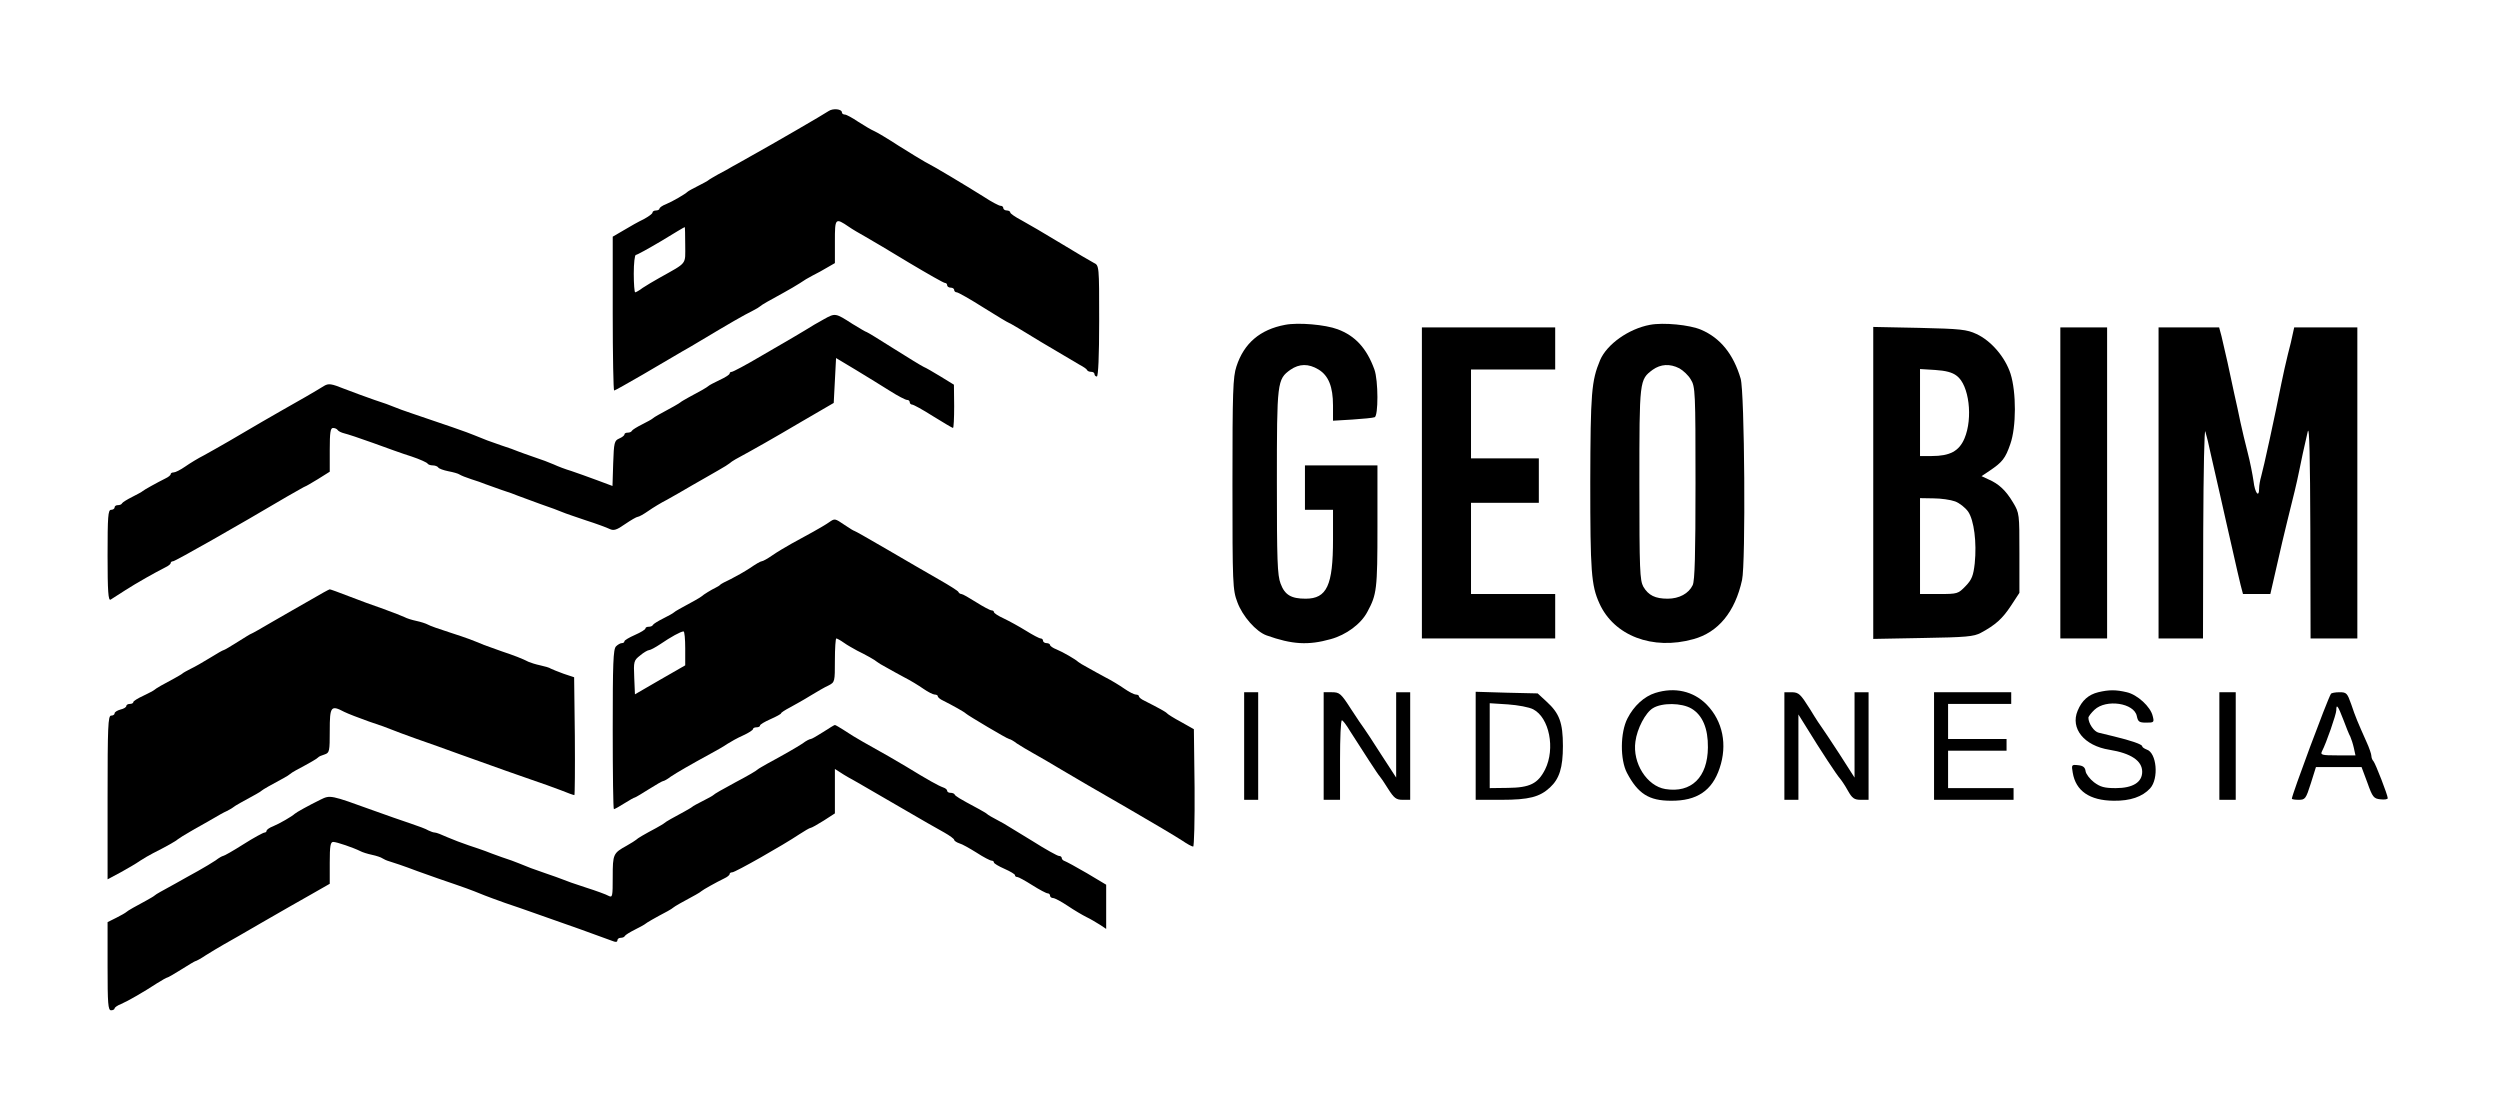 <?xml version="1.0" standalone="no"?>
<!DOCTYPE svg PUBLIC "-//W3C//DTD SVG 20010904//EN"
 "http://www.w3.org/TR/2001/REC-SVG-20010904/DTD/svg10.dtd">
<svg version="1.0" xmlns="http://www.w3.org/2000/svg"
 width="1069pt" height="468pt" viewBox="0 0 1069 468"
 preserveAspectRatio="xMidYMid meet">

<g transform="translate(0,468) scale(0.1,-0.1)"
fill="#000000" stroke="none">
<path d="M3543 4205 c-17 -12 -239 -141 -333 -193 -25 -14 -58 -33 -75 -42
-16 -10 -46 -26 -65 -36 -19 -11 -37 -21 -40 -24 -3 -3 -23 -14 -45 -25 -22
-11 -42 -22 -45 -25 -10 -10 -65 -42 -92 -53 -16 -6 -28 -15 -28 -19 0 -4 -7
-8 -15 -8 -8 0 -15 -4 -15 -9 0 -5 -17 -17 -37 -28 -21 -10 -59 -31 -85 -47
l-48 -28 0 -329 c0 -181 3 -329 6 -329 3 0 58 31 122 68 64 38 140 82 167 98
28 16 58 33 67 39 144 86 194 115 238 137 14 7 27 15 30 18 6 6 39 25 100 58
24 13 56 32 70 41 14 10 39 25 55 33 17 8 45 24 62 34 l33 19 0 92 c0 101 1
103 60 63 14 -10 45 -28 70 -42 25 -14 109 -64 188 -112 79 -47 147 -86 153
-86 5 0 9 -4 9 -10 0 -5 7 -10 15 -10 8 0 15 -4 15 -10 0 -5 5 -10 11 -10 6 0
57 -29 114 -65 57 -36 106 -65 108 -65 3 0 65 -37 138 -82 74 -44 148 -88 164
-97 17 -9 32 -19 33 -23 2 -5 10 -8 18 -8 8 0 14 -4 14 -10 0 -5 5 -10 10 -10
6 0 10 86 10 238 0 236 0 237 -23 248 -12 6 -76 44 -142 84 -66 40 -141 84
-167 98 -27 14 -48 29 -48 33 0 5 -7 9 -15 9 -8 0 -15 5 -15 10 0 6 -5 10 -12
10 -6 0 -39 17 -72 39 -80 50 -213 130 -251 149 -16 9 -67 40 -113 69 -46 30
-93 58 -105 63 -12 5 -42 23 -67 39 -25 17 -51 31 -57 31 -7 0 -13 4 -13 9 0
15 -38 19 -57 6z m-613 -572 c0 -87 11 -73 -110 -141 -25 -14 -57 -33 -72 -43
-14 -11 -29 -19 -32 -19 -3 0 -6 36 -6 80 0 44 4 80 9 80 5 0 54 27 108 59 54
33 99 60 101 60 1 1 2 -34 2 -76z"/>
<path d="M3523 3315 c-24 -13 -60 -34 -80 -47 -43 -26 -35 -21 -188 -110 -64
-38 -121 -68 -126 -68 -5 0 -9 -3 -9 -7 0 -5 -19 -17 -43 -28 -23 -11 -44 -22
-47 -25 -6 -6 -41 -26 -85 -49 -16 -9 -32 -18 -35 -21 -4 -4 -39 -24 -95 -54
-11 -6 -22 -13 -25 -16 -3 -3 -23 -14 -45 -25 -22 -11 -41 -23 -43 -27 -2 -5
-10 -8 -18 -8 -8 0 -14 -3 -14 -8 0 -4 -10 -12 -22 -17 -21 -9 -23 -17 -26
-106 l-3 -97 -67 25 c-37 14 -86 31 -109 39 -24 7 -58 20 -75 28 -18 8 -55 22
-83 31 -27 9 -59 21 -70 25 -11 5 -42 16 -70 25 -50 17 -74 26 -117 44 -22 10
-138 50 -263 92 -33 11 -69 24 -80 29 -11 5 -49 19 -84 30 -34 12 -92 33 -128
47 -57 23 -68 24 -87 13 -25 -16 -125 -74 -181 -105 -40 -23 -112 -64 -227
-132 -35 -20 -82 -47 -106 -60 -24 -12 -60 -34 -80 -48 -20 -14 -42 -25 -49
-25 -7 0 -13 -3 -13 -7 0 -5 -10 -13 -23 -19 -36 -18 -92 -49 -97 -54 -3 -3
-23 -14 -45 -25 -22 -11 -41 -23 -43 -27 -2 -5 -10 -8 -18 -8 -8 0 -14 -4 -14
-10 0 -5 -7 -10 -15 -10 -13 0 -15 -28 -15 -196 0 -153 3 -194 13 -188 6 4 36
23 64 41 50 32 123 73 170 97 13 6 23 14 23 19 0 4 5 7 10 7 9 0 275 151 488
277 41 23 75 43 77 43 2 0 26 14 54 31 l51 32 0 93 c0 75 3 94 14 94 8 0 17
-4 20 -9 3 -5 16 -11 28 -14 13 -3 68 -21 123 -41 55 -20 129 -47 165 -58 36
-12 66 -26 68 -30 2 -4 12 -8 22 -8 10 0 21 -4 24 -9 3 -5 23 -12 43 -16 21
-4 43 -10 48 -14 6 -4 28 -13 50 -20 22 -7 49 -16 60 -21 11 -4 43 -15 70 -25
28 -9 59 -20 70 -25 11 -4 54 -20 95 -35 41 -14 84 -30 95 -35 11 -5 56 -20
100 -35 44 -14 90 -31 102 -37 17 -8 29 -5 66 21 25 17 49 31 54 31 5 0 25 11
45 25 20 14 56 36 80 48 24 13 72 41 108 62 36 20 85 49 110 63 25 14 47 28
50 31 3 3 14 11 25 17 81 44 157 87 279 159 l141 82 5 96 5 96 85 -51 c47 -28
112 -69 146 -90 33 -21 66 -38 72 -38 7 0 12 -4 12 -10 0 -5 5 -10 10 -10 6 0
46 -22 90 -50 44 -27 82 -50 85 -50 3 0 5 42 5 93 l-1 92 -57 35 c-31 19 -64
38 -72 41 -9 4 -66 39 -128 78 -61 39 -114 71 -116 71 -3 0 -30 16 -61 35 -73
47 -73 47 -122 20z"/>
<path d="M5495 3291 c-107 -20 -176 -79 -208 -178 -15 -45 -17 -107 -17 -502
0 -431 1 -453 21 -506 22 -60 80 -126 125 -142 109 -39 178 -43 274 -16 66 18
130 65 157 117 40 74 43 95 43 364 l0 262 -155 0 -155 0 0 -95 0 -95 60 0 60
0 0 -128 c0 -195 -26 -252 -117 -252 -62 0 -89 16 -107 64 -14 36 -16 100 -16
434 0 430 1 440 58 481 38 26 77 27 120 1 43 -26 62 -74 62 -154 l0 -65 83 5
c45 3 88 7 95 10 16 5 16 157 -1 204 -33 91 -82 144 -157 172 -53 20 -169 30
-225 19z"/>
<path d="M7055 3291 c-91 -17 -184 -83 -213 -151 -37 -89 -41 -138 -42 -522 0
-381 4 -441 39 -518 62 -138 227 -202 402 -153 106 29 178 116 208 253 16 70
11 806 -6 861 -31 105 -87 174 -169 209 -49 21 -161 32 -219 21z m126 -186
c16 -9 39 -30 49 -48 19 -30 20 -53 20 -443 0 -305 -3 -417 -12 -436 -17 -36
-58 -58 -107 -58 -53 0 -82 14 -104 51 -15 28 -17 69 -17 440 0 446 0 445 57
488 34 24 73 27 114 6z"/>
<path d="M6080 2615 l0 -665 285 0 285 0 0 95 0 95 -180 0 -180 0 0 195 0 195
145 0 145 0 0 95 0 95 -145 0 -145 0 0 190 0 190 180 0 180 0 0 90 0 90 -285
0 -285 0 0 -665z"/>
<path d="M8010 2615 l0 -667 213 4 c184 3 217 6 247 22 63 34 92 60 129 116
l36 55 0 170 c0 167 0 171 -27 216 -31 52 -61 80 -105 99 l-30 14 36 24 c53
36 66 52 87 113 26 73 26 222 1 301 -23 71 -83 141 -146 170 -41 19 -67 22
-243 26 l-198 4 0 -667z m357 458 c53 -39 70 -181 33 -268 -23 -54 -62 -75
-140 -75 l-50 0 0 186 0 186 65 -4 c45 -3 73 -10 92 -25z m-7 -537 c19 -7 44
-27 56 -44 25 -37 37 -131 28 -221 -6 -52 -12 -69 -39 -97 -32 -33 -34 -34
-114 -34 l-81 0 0 205 0 205 58 -1 c31 0 73 -6 92 -13z"/>
<path d="M8810 2615 l0 -665 100 0 100 0 0 665 0 665 -100 0 -100 0 0 -665z"/>
<path d="M9230 2615 l0 -665 95 0 95 0 1 458 c1 263 5 444 9 427 5 -16 16 -61
24 -100 9 -38 27 -119 41 -180 14 -60 36 -162 51 -225 14 -63 30 -132 35 -152
l10 -38 58 0 59 0 27 118 c14 64 35 151 45 192 29 116 40 161 51 215 10 50 20
97 37 170 7 27 10 -114 11 -422 l1 -463 100 0 100 0 0 665 0 665 -135 0 -135
0 -6 -27 c-3 -16 -12 -55 -21 -88 -8 -33 -21 -89 -28 -125 -26 -132 -77 -366
-86 -396 -5 -17 -9 -40 -9 -52 0 -43 -18 -21 -24 31 -4 28 -15 84 -25 122 -10
39 -24 97 -31 130 -7 33 -18 87 -26 120 -7 33 -20 94 -29 135 -9 41 -21 92
-26 113 l-10 37 -129 0 -130 0 0 -665z"/>
<path d="M3544 2446 c-11 -8 -42 -26 -67 -40 -26 -14 -67 -37 -93 -51 -25 -14
-62 -36 -82 -50 -20 -14 -40 -25 -45 -25 -5 0 -27 -13 -50 -29 -23 -15 -60
-36 -82 -47 -22 -10 -42 -21 -45 -24 -3 -4 -12 -9 -20 -13 -17 -8 -53 -30 -60
-37 -4 -4 -39 -24 -95 -54 -11 -6 -22 -13 -25 -16 -3 -3 -23 -14 -45 -25 -22
-11 -41 -23 -43 -27 -2 -5 -10 -8 -18 -8 -8 0 -14 -3 -14 -7 0 -5 -20 -17 -45
-28 -25 -11 -45 -23 -45 -27 0 -5 -5 -8 -11 -8 -6 0 -17 -6 -25 -14 -12 -12
-14 -73 -14 -355 0 -188 2 -341 5 -341 3 0 23 11 45 25 22 14 42 25 45 25 2 0
29 16 59 35 30 19 58 35 61 35 4 0 19 8 33 19 27 18 84 51 172 99 24 13 56 31
70 41 14 9 44 26 67 36 24 11 43 23 43 28 0 4 7 7 15 7 8 0 15 3 15 8 0 4 20
16 45 27 25 11 45 22 45 25 0 3 17 14 38 25 20 11 60 33 87 50 28 17 62 37 78
44 27 14 27 16 27 108 0 51 3 93 6 93 3 0 18 -8 32 -18 15 -11 41 -25 57 -34
37 -18 78 -41 85 -48 3 -3 21 -14 40 -24 19 -11 54 -30 78 -43 24 -12 60 -34
80 -48 20 -14 42 -25 49 -25 7 0 13 -3 13 -7 0 -5 10 -13 23 -19 38 -19 92
-49 97 -55 8 -8 178 -109 185 -109 4 0 19 -8 33 -19 15 -10 47 -29 72 -43 25
-14 79 -45 120 -70 41 -25 166 -97 277 -161 111 -64 218 -128 239 -142 20 -14
41 -25 46 -25 4 0 7 112 6 251 l-3 251 -55 31 c-30 16 -57 33 -60 37 -5 6 -32
21 -97 54 -13 6 -23 14 -23 19 0 4 -6 7 -13 7 -7 0 -29 11 -49 25 -20 14 -56
36 -80 48 -24 13 -59 32 -78 43 -19 10 -37 21 -40 24 -10 10 -65 42 -92 53
-16 6 -28 15 -28 19 0 4 -7 8 -15 8 -8 0 -15 5 -15 10 0 6 -5 10 -10 10 -6 0
-34 15 -63 33 -29 18 -71 41 -94 52 -24 11 -43 23 -43 28 0 4 -5 7 -10 7 -6 0
-36 16 -66 35 -30 19 -58 35 -63 35 -5 0 -11 4 -13 9 -1 4 -39 28 -83 53 -44
25 -142 82 -219 127 -76 44 -140 81 -143 81 -2 0 -21 11 -41 25 -43 29 -42 29
-68 11z m-614 -538 l0 -73 -108 -62 -107 -62 -3 72 c-3 68 -2 73 25 94 15 13
33 23 38 23 6 0 28 12 49 26 44 30 87 54 99 54 4 0 7 -33 7 -72z"/>
<path d="M1330 2116 c-41 -23 -115 -66 -164 -94 -49 -29 -90 -52 -92 -52 -2 0
-28 -16 -58 -35 -30 -19 -57 -35 -60 -35 -3 0 -29 -15 -58 -33 -29 -18 -66
-39 -83 -47 -16 -8 -32 -17 -35 -20 -3 -3 -19 -12 -35 -21 -44 -23 -79 -43
-85 -49 -3 -3 -24 -14 -47 -25 -24 -11 -43 -23 -43 -27 0 -5 -7 -8 -15 -8 -8
0 -15 -4 -15 -9 0 -5 -11 -12 -25 -15 -14 -4 -25 -11 -25 -16 0 -6 -7 -10 -15
-10 -13 0 -15 -46 -15 -350 l0 -350 58 31 c31 17 68 39 82 49 14 9 39 24 55
32 52 26 100 53 105 59 3 3 32 21 65 40 33 18 74 42 90 51 17 10 41 24 55 30
14 7 27 15 30 18 4 4 38 23 95 54 11 6 22 13 25 16 4 4 39 24 95 54 11 6 22
13 25 16 3 3 14 10 25 16 62 33 91 50 95 55 3 4 15 9 28 13 21 7 22 13 22 102
0 104 5 110 62 80 16 -8 63 -26 105 -41 43 -14 87 -30 98 -35 11 -5 58 -22
105 -39 47 -16 130 -46 185 -66 187 -67 240 -86 310 -110 39 -13 94 -33 123
-44 29 -12 55 -21 58 -21 2 0 3 113 2 252 l-3 252 -45 15 c-25 9 -49 19 -55
22 -5 4 -26 10 -45 14 -19 4 -41 11 -50 15 -27 14 -64 28 -115 45 -27 10 -61
22 -75 27 -56 23 -68 28 -145 53 -44 14 -87 29 -95 34 -9 5 -31 12 -50 16 -19
4 -41 11 -50 16 -8 4 -49 20 -90 35 -41 14 -109 39 -150 55 -41 16 -77 29 -80
29 -3 0 -39 -20 -80 -44z"/>
<path d="M7078 1717 c-48 -15 -92 -56 -119 -109 -31 -60 -32 -176 -2 -233 47
-89 94 -119 188 -119 111 -1 176 43 208 139 34 100 14 201 -55 272 -57 58
-137 76 -220 50z m155 -67 c47 -28 71 -85 70 -166 -1 -128 -71 -196 -182 -178
-79 13 -141 111 -128 203 7 55 43 124 75 143 39 24 123 23 165 -2z"/>
<path d="M8972 1720 c-41 -10 -70 -35 -88 -79 -32 -76 28 -150 136 -167 92
-15 140 -47 140 -94 0 -45 -40 -70 -113 -70 -49 0 -66 5 -93 25 -18 14 -34 35
-36 47 -2 17 -11 24 -32 26 -28 3 -29 2 -23 -32 13 -78 72 -119 175 -120 71
-1 123 17 156 53 38 42 28 153 -15 166 -10 4 -19 10 -19 14 0 8 -46 24 -120
42 -25 6 -55 13 -66 16 -20 4 -44 40 -44 64 0 5 12 21 26 34 50 47 170 29 181
-27 5 -24 10 -28 40 -28 33 0 35 1 28 28 -9 40 -66 92 -111 102 -46 11 -76 11
-122 0z"/>
<path d="M5320 1490 l0 -230 30 0 30 0 0 230 0 230 -30 0 -30 0 0 -230z"/>
<path d="M5660 1490 l0 -230 35 0 35 0 0 170 c0 94 3 170 8 170 4 0 20 -21 36
-48 53 -83 120 -187 126 -192 3 -3 19 -26 35 -52 26 -41 35 -48 63 -48 l32 0
0 230 0 230 -30 0 -30 0 0 -182 0 -183 -65 100 c-35 55 -68 105 -72 110 -5 6
-30 43 -56 83 -43 67 -49 72 -82 72 l-35 0 0 -230z"/>
<path d="M6310 1491 l0 -231 110 0 c118 0 164 12 208 53 40 37 55 85 55 177 0
100 -15 140 -70 190 l-38 35 -132 3 -133 4 0 -231z m246 156 c69 -36 95 -168
51 -257 -31 -61 -65 -78 -159 -79 l-78 -1 0 181 0 182 78 -5 c43 -3 91 -12
108 -21z"/>
<path d="M7630 1490 l0 -230 30 0 30 0 0 183 0 182 33 -53 c65 -106 132 -207
144 -220 6 -7 22 -30 34 -52 19 -34 28 -40 56 -40 l33 0 0 230 0 230 -30 0
-30 0 0 -182 0 -183 -64 100 c-36 55 -69 105 -73 110 -5 6 -29 42 -53 82 -41
65 -48 72 -77 73 l-33 0 0 -230z"/>
<path d="M8270 1490 l0 -230 170 0 170 0 0 25 0 25 -140 0 -140 0 0 80 0 80
125 0 125 0 0 25 0 25 -125 0 -125 0 0 75 0 75 135 0 135 0 0 25 0 25 -165 0
-165 0 0 -230z"/>
<path d="M9490 1490 l0 -230 35 0 35 0 0 230 0 230 -35 0 -35 0 0 -230z"/>
<path d="M9967 1713 c-16 -26 -167 -432 -167 -448 0 -3 13 -5 29 -5 28 0 31 4
52 70 l22 70 97 0 98 0 25 -67 c22 -62 27 -68 56 -71 17 -2 31 0 31 5 0 13
-52 147 -61 158 -5 5 -9 15 -9 23 0 7 -9 34 -21 60 -37 83 -47 106 -65 160
-17 48 -20 52 -50 52 -18 0 -35 -3 -37 -7z m53 -110 c12 -32 25 -65 30 -73 4
-9 11 -30 15 -48 l7 -32 -76 0 c-69 0 -75 2 -67 18 18 34 61 158 61 175 0 29
7 20 30 -40z"/>
<path d="M3520 1550 c-25 -16 -49 -30 -53 -30 -5 0 -21 -8 -35 -19 -26 -17
-78 -47 -152 -87 -19 -11 -37 -21 -40 -24 -6 -6 -40 -26 -95 -55 -61 -33 -89
-49 -95 -55 -3 -3 -23 -14 -45 -25 -22 -11 -42 -22 -45 -25 -3 -3 -19 -12 -35
-21 -43 -23 -79 -43 -85 -49 -3 -3 -19 -12 -35 -21 -47 -25 -80 -44 -85 -50
-3 -3 -21 -14 -40 -25 -58 -32 -60 -36 -60 -133 0 -84 -1 -90 -17 -82 -10 6
-54 22 -98 36 -44 14 -89 30 -100 35 -11 4 -42 16 -70 25 -56 19 -79 28 -115
43 -14 6 -47 18 -75 27 -27 10 -59 21 -70 26 -11 4 -42 15 -70 24 -27 9 -69
25 -92 35 -24 11 -47 20 -53 20 -6 0 -18 4 -28 9 -9 6 -44 19 -77 30 -33 11
-105 36 -160 56 -182 66 -183 66 -224 46 -51 -25 -105 -55 -111 -61 -10 -10
-65 -42 -92 -53 -16 -6 -28 -15 -28 -19 0 -4 -4 -8 -9 -8 -5 0 -46 -22 -90
-50 -44 -28 -83 -50 -87 -50 -3 0 -18 -8 -32 -19 -15 -10 -48 -30 -75 -45 -26
-14 -68 -38 -95 -53 -26 -14 -56 -31 -67 -37 -11 -6 -22 -13 -25 -16 -3 -3
-19 -12 -35 -21 -43 -23 -79 -43 -85 -49 -3 -3 -22 -14 -42 -24 l-38 -19 0
-189 c0 -160 2 -188 15 -188 8 0 15 4 15 8 0 4 12 13 28 19 30 13 96 51 154
89 21 13 40 24 43 24 3 0 31 16 61 35 30 19 57 35 59 35 3 0 24 11 46 26 22
14 56 34 75 45 20 11 95 54 167 96 73 42 167 96 210 120 l77 44 0 90 c0 72 3
89 15 89 15 0 87 -25 115 -39 9 -5 31 -12 50 -16 19 -4 40 -11 45 -15 6 -4 19
-10 30 -13 11 -3 65 -21 120 -42 55 -20 127 -45 160 -56 33 -11 70 -25 83 -30
12 -5 32 -13 45 -18 12 -5 51 -19 87 -32 36 -12 94 -32 130 -45 36 -13 121
-43 190 -67 69 -25 133 -48 143 -52 10 -4 17 -3 17 4 0 6 6 11 14 11 8 0 16 3
18 8 2 4 21 16 43 27 22 11 42 22 45 25 4 4 38 24 95 54 11 6 22 13 25 16 4 4
39 24 95 54 11 6 22 13 25 16 5 5 62 37 97 54 13 6 23 14 23 19 0 4 5 7 11 7
13 0 219 117 286 162 23 15 45 28 49 28 4 0 29 14 56 31 l48 31 0 95 0 95 25
-16 c13 -9 46 -28 72 -42 26 -15 111 -64 188 -109 77 -45 159 -92 183 -105 23
-13 42 -27 42 -31 0 -4 10 -11 22 -15 12 -3 45 -22 74 -40 29 -19 58 -34 64
-34 5 0 10 -3 10 -8 0 -4 20 -16 45 -27 25 -11 45 -23 45 -27 0 -5 4 -8 10 -8
5 0 34 -16 64 -35 30 -19 60 -35 66 -35 5 0 10 -4 10 -10 0 -5 6 -10 13 -10 7
0 35 -15 62 -33 28 -19 64 -40 80 -48 17 -8 42 -23 58 -33 l27 -18 0 95 0 94
-82 49 c-46 27 -89 50 -95 52 -7 2 -13 8 -13 13 0 5 -5 9 -12 9 -6 0 -57 28
-112 63 -56 34 -111 68 -123 75 -56 30 -68 37 -73 42 -3 3 -19 12 -35 21 -86
46 -100 55 -103 62 -2 4 -10 7 -18 7 -8 0 -14 4 -14 9 0 5 -8 11 -17 14 -20 7
-65 32 -158 89 -57 34 -78 46 -185 106 -25 14 -61 36 -80 49 -19 12 -37 23
-40 23 -3 0 -25 -14 -50 -30z"/>
</g>
</svg>

